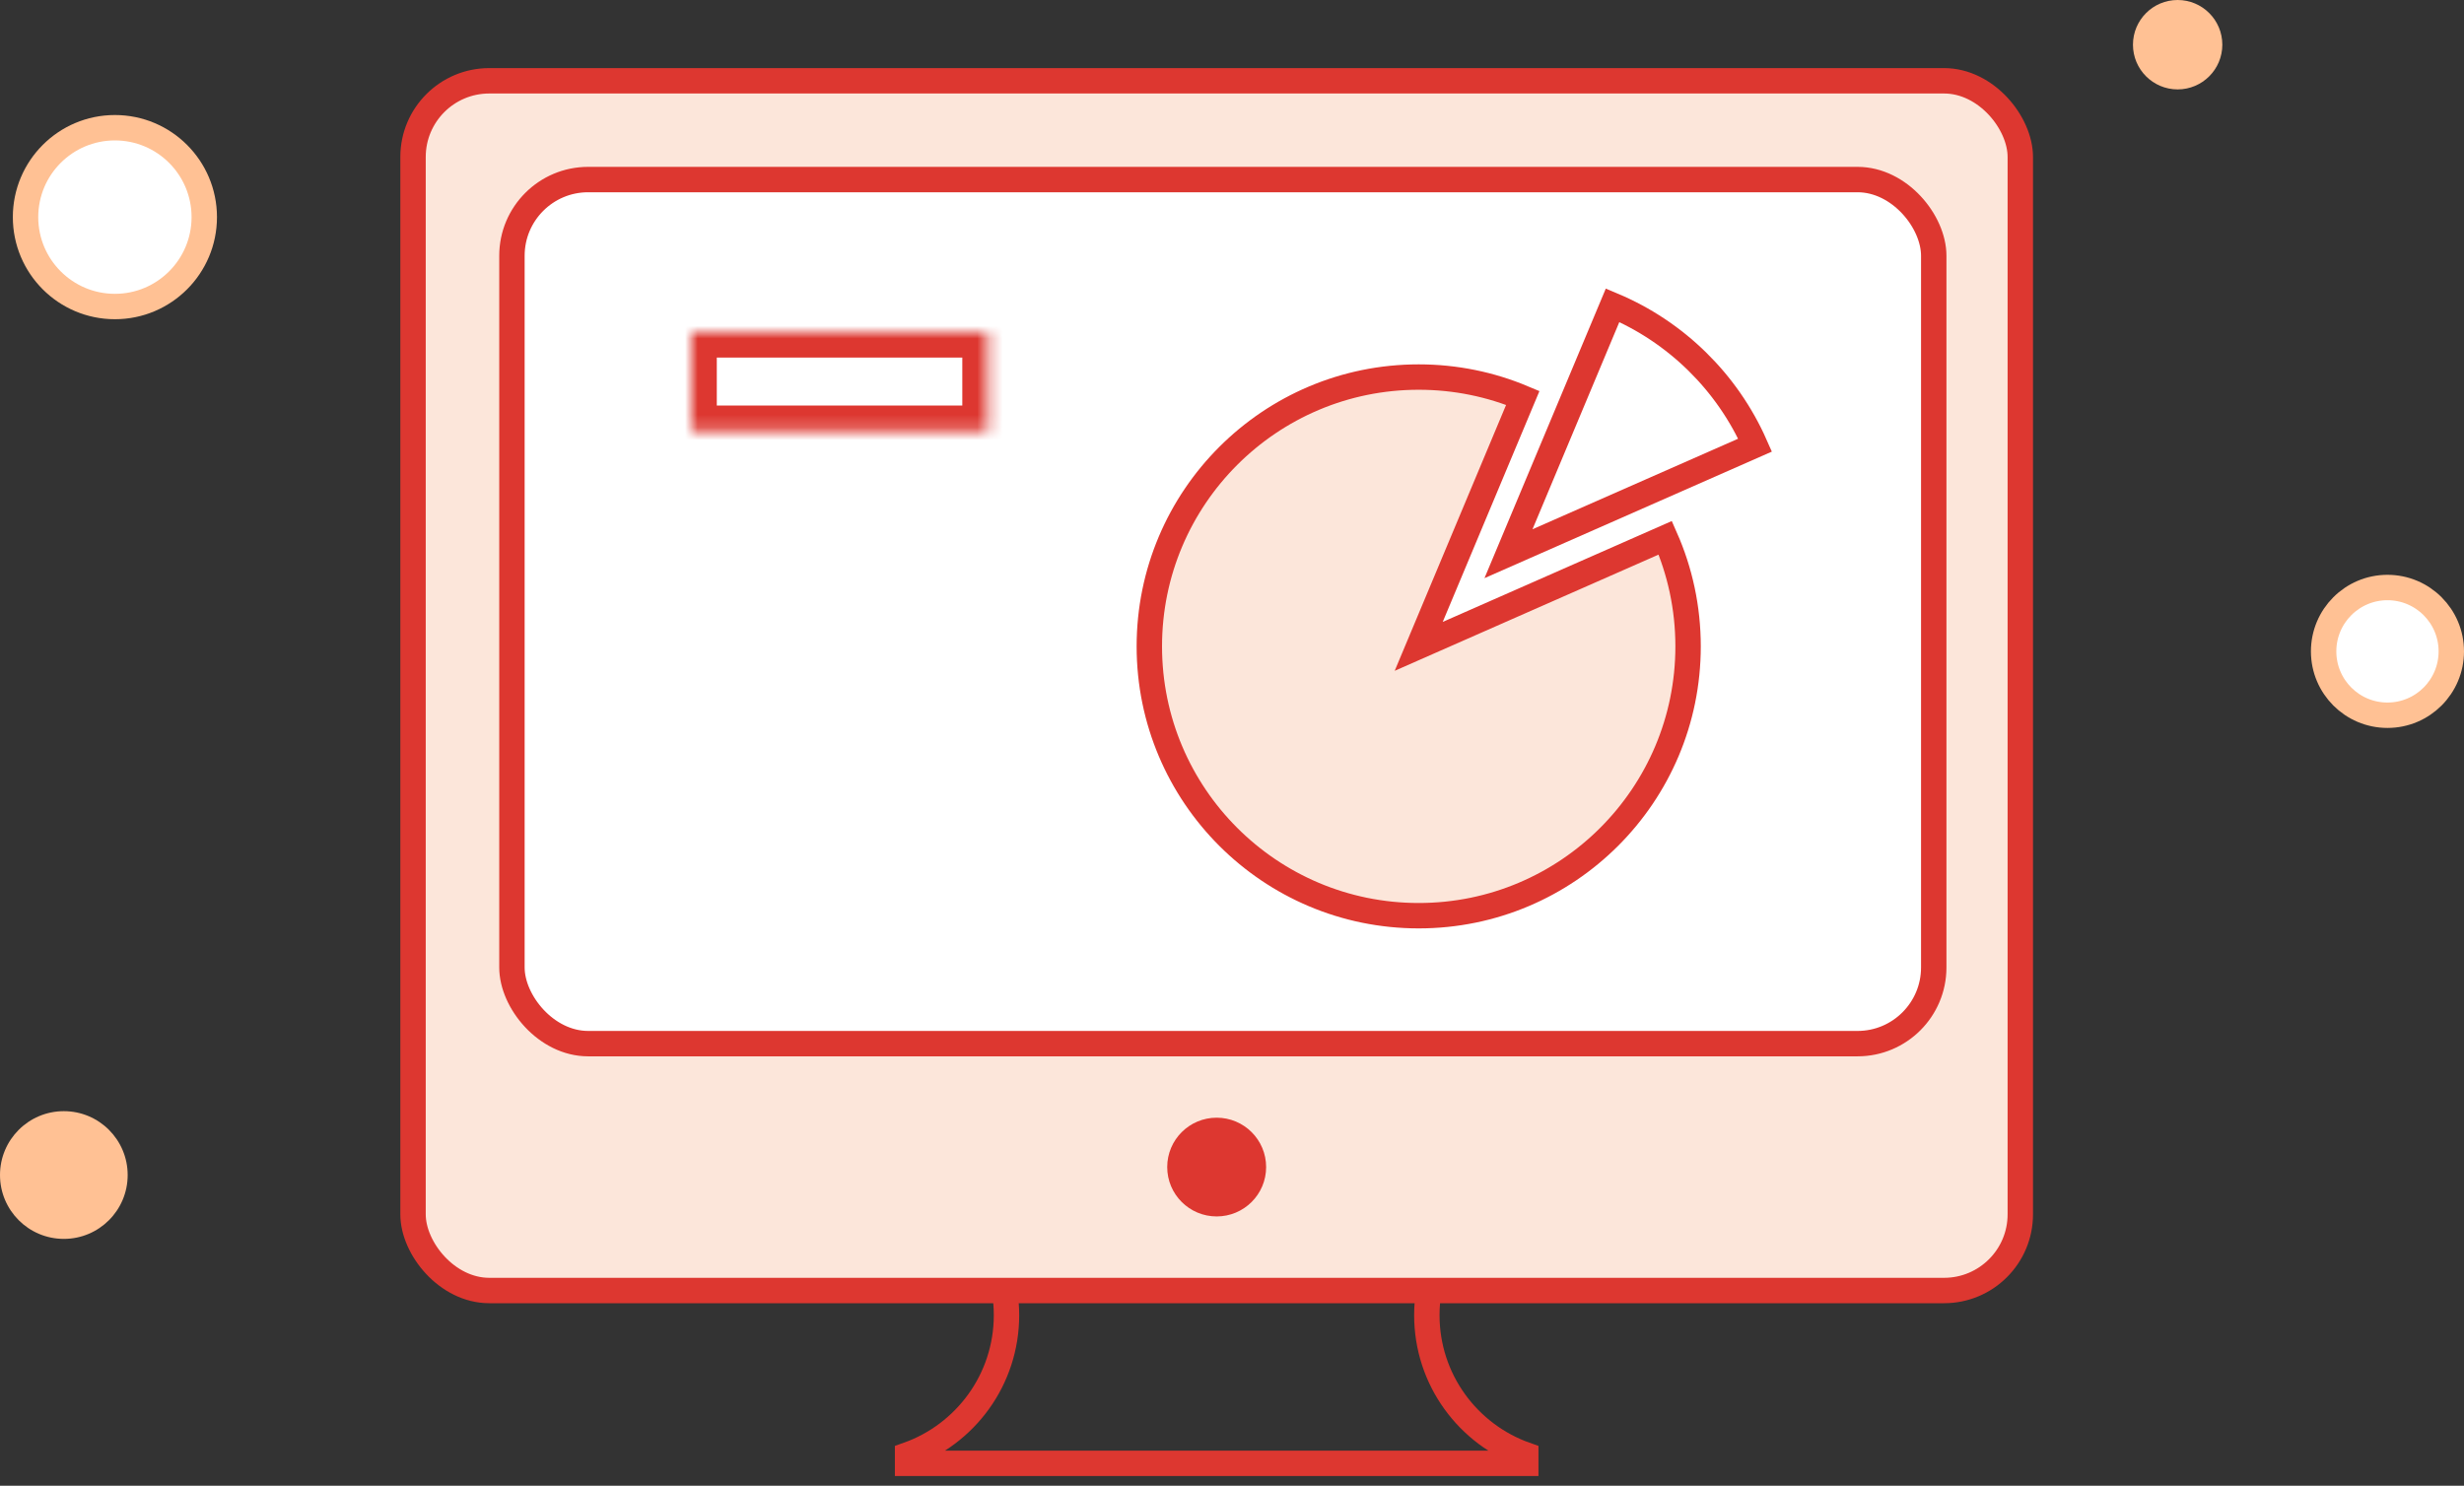 <?xml version="1.0" encoding="UTF-8"?>
<svg width="194px" height="117px" viewBox="0 0 194 117" version="1.1" xmlns="http://www.w3.org/2000/svg" xmlns:xlink="http://www.w3.org/1999/xlink">
    <rect x="0" y="0" width="194" height="117" fill="#333333" stroke="none"/>
    <!-- Generator: Sketch 42 (36781) - http://www.bohemiancoding.com/sketch -->
    <title>Group 113</title>
    <desc>Created with Sketch.</desc>
    <defs>
        <rect id="path-1" x="0" y="0" width="23.33" height="7.777"></rect>
        <mask id="mask-2" maskContentUnits="userSpaceOnUse" maskUnits="objectBoundingBox" x="0" y="0" width="23.33" height="7.777" fill="white">
            <use xlink:href="#path-1"></use>
        </mask>
        <rect id="path-3" x="0" y="12.018" width="23.33" height="7.777"></rect>
        <mask id="mask-4" maskContentUnits="userSpaceOnUse" maskUnits="objectBoundingBox" x="0" y="0" width="23.33" height="7.777" fill="white">
            <use xlink:href="#path-3"></use>
        </mask>
        <rect id="path-5" x="0" y="24.037" width="23.33" height="7.777"></rect>
        <mask id="mask-6" maskContentUnits="userSpaceOnUse" maskUnits="objectBoundingBox" x="0" y="0" width="23.33" height="7.777" fill="white">
            <use xlink:href="#path-5"></use>
        </mask>
        <rect id="path-7" x="0" y="36.055" width="23.33" height="7.777"></rect>
        <mask id="mask-8" maskContentUnits="userSpaceOnUse" maskUnits="objectBoundingBox" x="0" y="0" width="23.33" height="7.777" fill="white">
            <use xlink:href="#path-7"></use>
        </mask>
    </defs>
    <g id="Page-1" stroke="none" stroke-width="1" fill="none" fill-rule="evenodd">
        <g id="用友云整体方案" transform="translate(-1340, -6571)">
            <g id="Group-113" transform="translate(1340, 6571)">
                <g id="Group-92-Copy">
                    <ellipse id="Oval-20" stroke="#FFC194" stroke-width="2" fill="#FFFFFF" cx="9.047" cy="17.098" rx="7.036" ry="7.04"></ellipse>
                    <ellipse id="Oval-20-Copy" stroke="#FFC194" stroke-width="2" fill="#FFFFFF" cx="187.974" cy="51.295" rx="5.026" ry="5.029"></ellipse>
                    <ellipse id="Oval-20-Copy-2" fill="#FFC194" cx="5.026" cy="92.532" rx="5.026" ry="5.029"></ellipse>
                    <ellipse id="Oval-20-Copy-4" fill="#FFC194" cx="171.454" cy="3.52" rx="3.518" ry="3.52"></ellipse>
                    <ellipse id="Oval-20-Copy-3" fill="#FFC194" cx="132.688" cy="30.173" rx="5.026" ry="5.029"></ellipse>
                </g>
                <g id="Group-103-Copy-4" transform="translate(32.52, 6.363)">
                    <g id="Group-93">
                        <path d="M38.937,86.206 L38.937,85.542 L87.609,85.542 L87.609,86.206 C83.072,87.807 79.821,92.128 79.821,97.207 C79.821,102.286 83.072,106.607 87.609,108.208 L87.609,108.872 L38.937,108.872 L38.937,108.208 C43.474,106.607 46.725,102.286 46.725,97.207 C46.725,92.128 43.474,87.807 38.937,86.206 Z" id="Combined-Shape" stroke="#DD3730" stroke-width="2"></path>
                        <rect id="Rectangle-24" stroke="#DD3730" stroke-width="2" fill="#FCE6DA" x="0" y="0" width="126.546" height="95.263" rx="6"></rect>
                        <ellipse id="Oval-23" fill="#DD3730" cx="63.273" cy="85.542" rx="3.894" ry="3.888"></ellipse>
                        <rect id="Rectangle-24-Copy" stroke="#DD3730" stroke-width="2" fill="#FFFFFF" x="7.787" y="7.777" width="111.944" height="68.045" rx="6"></rect>
                        <g id="Group-101" transform="translate(21.916, 19.795)" stroke="#DD3730" stroke-width="4" fill="#FFFFFF">
                            <use id="Rectangle-46" mask="url(#mask-2)" xlink:href="#path-1"></use>
                            <use id="Rectangle-46-Copy" mask="url(#mask-4)" xlink:href="#path-3"></use>
                            <use id="Rectangle-46-Copy-2" mask="url(#mask-6)" xlink:href="#path-5"></use>
                            <use id="Rectangle-46-Copy-3" mask="url(#mask-8)" xlink:href="#path-7"></use>
                        </g>
                    </g>
                    <g id="Group-102" transform="translate(57.971, 17.674)" stroke="#DD3730" stroke-width="2">
                        <path d="M29.405,7.298 C26.884,6.24 24.115,5.656 21.209,5.656 C9.495,5.656 0,15.151 0,26.864 C0,38.578 9.495,48.073 21.209,48.073 C32.922,48.073 42.418,38.578 42.418,26.864 C42.418,23.822 41.777,20.929 40.623,18.313 L21.209,26.864 L29.405,7.298 Z" id="Combined-Shape" fill="#FCE6DA"></path>
                        <path d="M36.475,1.76192394e-13 C41.478,2.098 45.506,6.059 47.693,11.016 L28.278,19.567 L36.475,1.58317803e-13 Z" id="Combined-Shape-Copy-4"></path>
                    </g>
                </g>
            </g>
        </g>
    </g>
</svg>